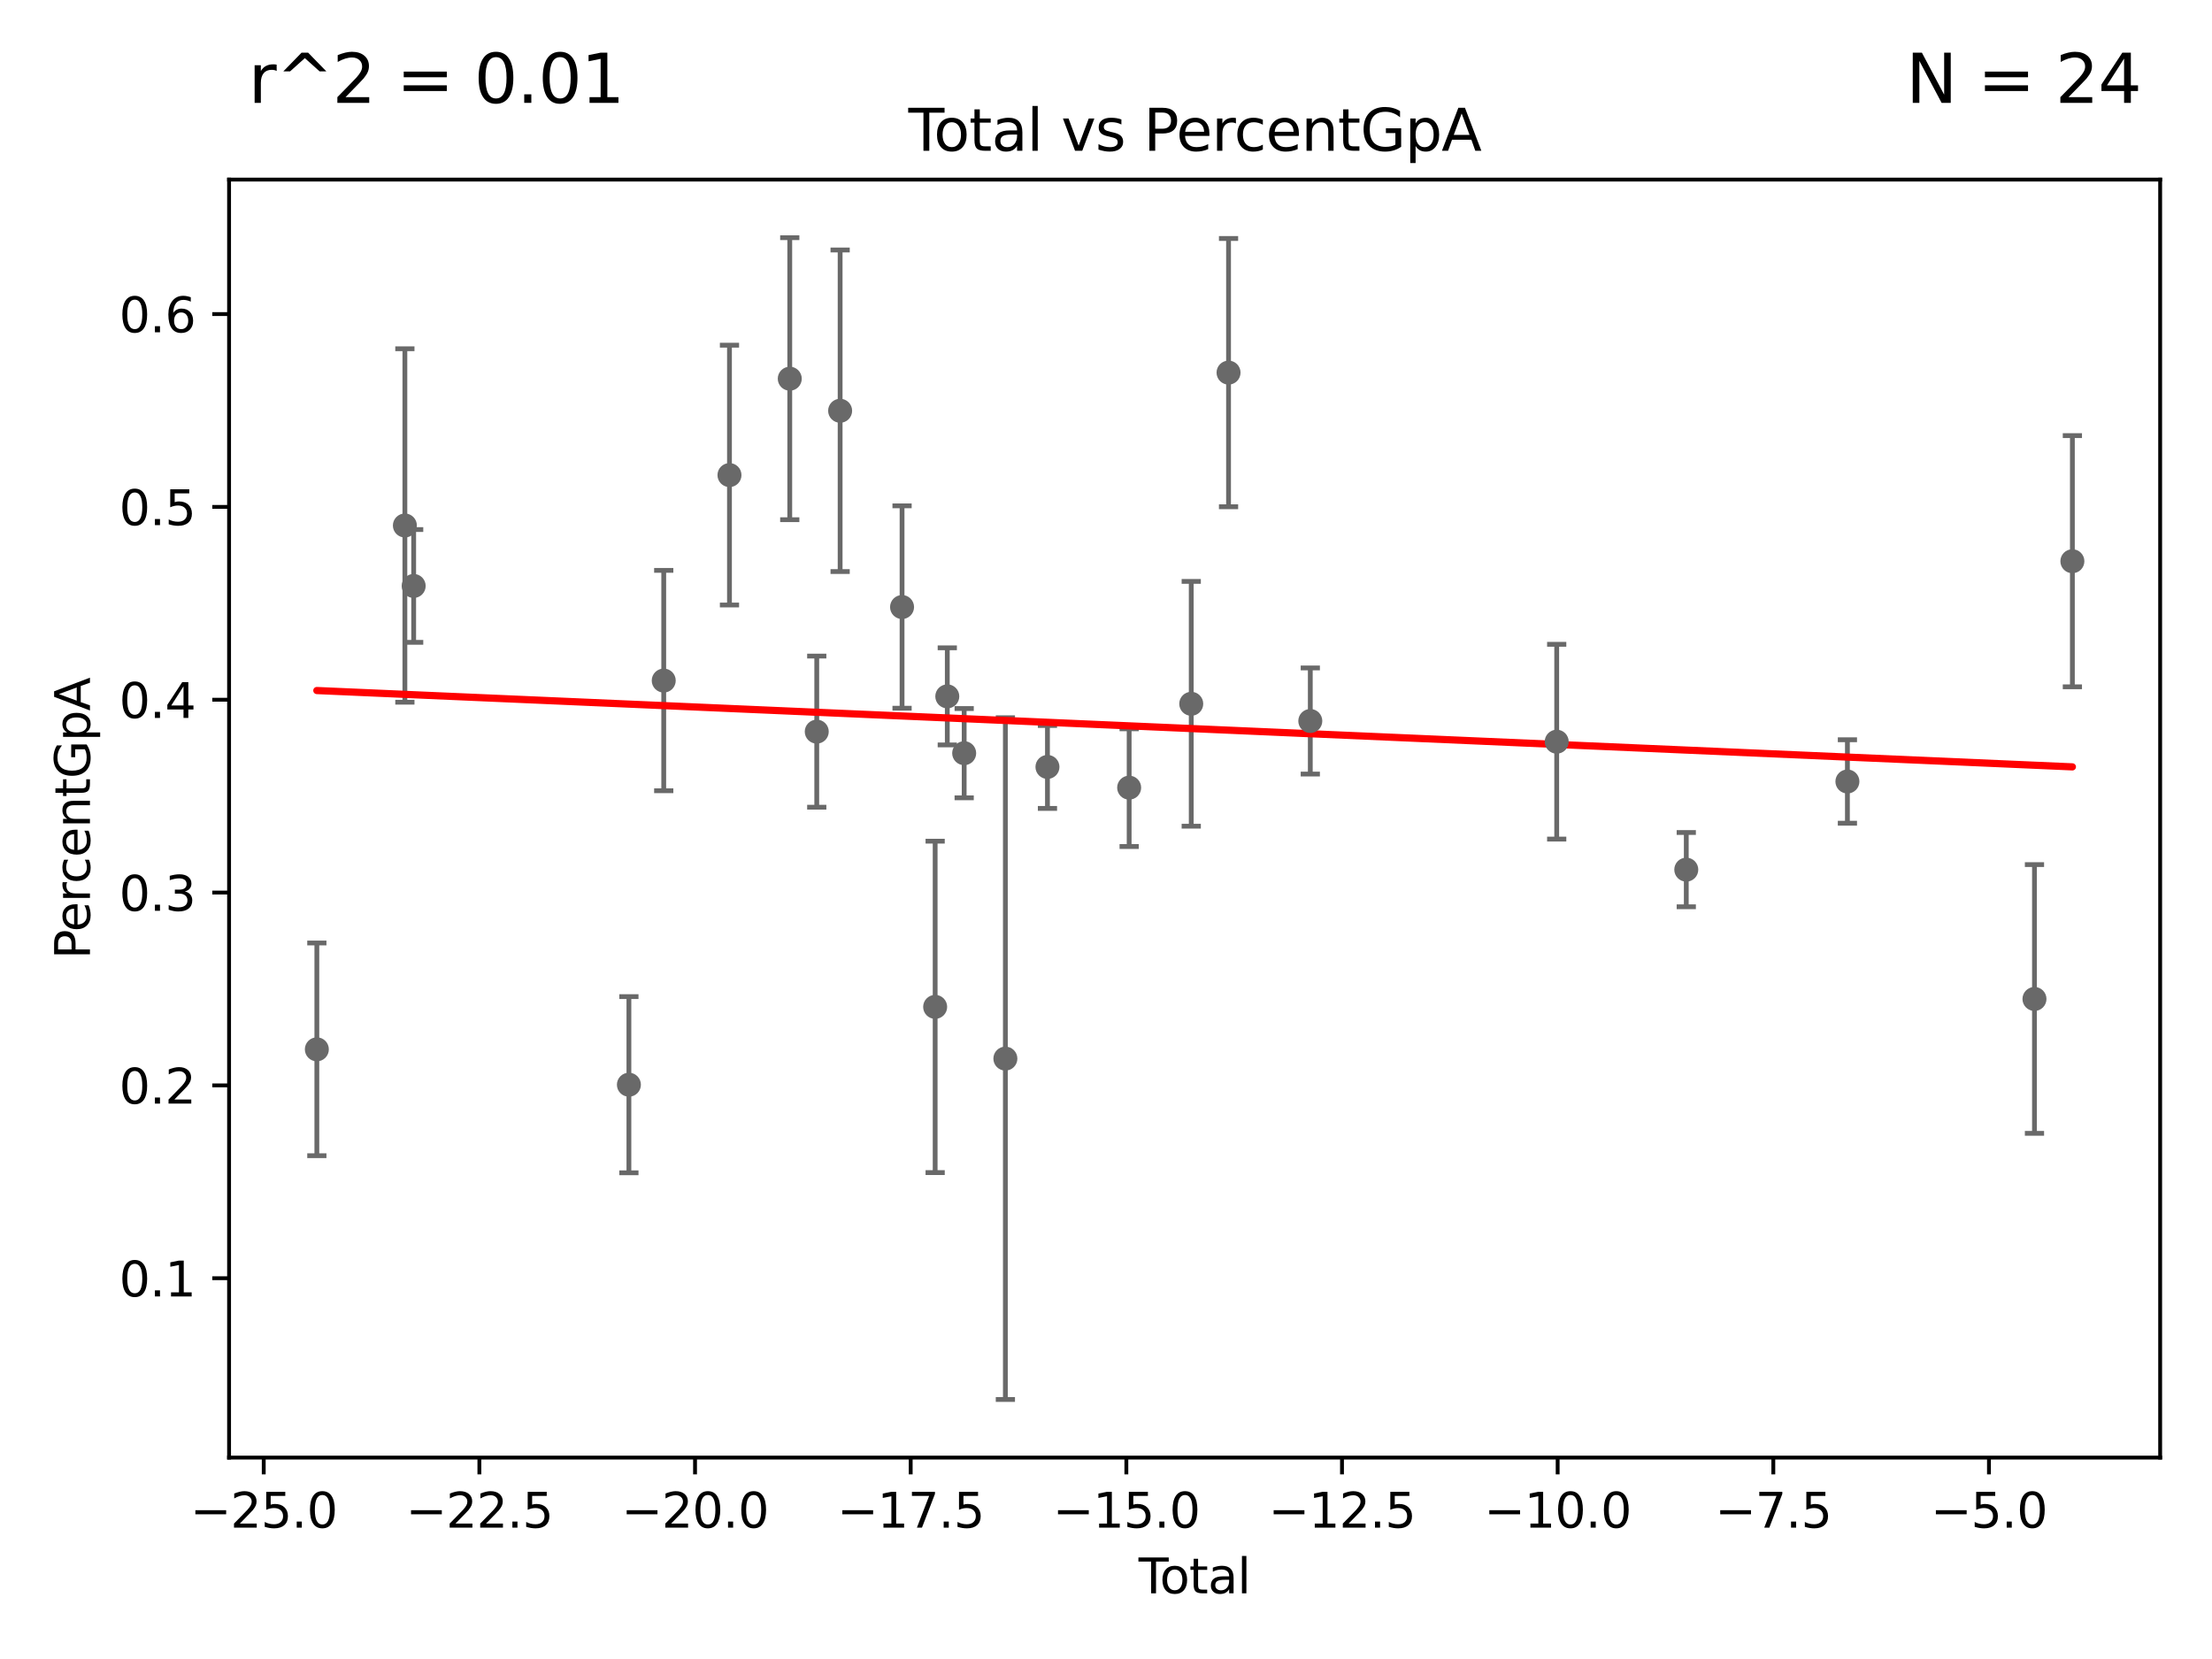 <?xml version="1.0" encoding="utf-8" standalone="no"?>
<!DOCTYPE svg PUBLIC "-//W3C//DTD SVG 1.1//EN"
  "http://www.w3.org/Graphics/SVG/1.1/DTD/svg11.dtd">
<svg xmlns:xlink="http://www.w3.org/1999/xlink" width="460.8pt" height="345.6pt" viewBox="0 0 460.8 345.6" xmlns="http://www.w3.org/2000/svg" version="1.1">
 <defs>
  <style type="text/css">*{stroke-linejoin: round; stroke-linecap: butt}</style>
 </defs>
 <g id="figure_1">
  <g id="patch_1">
   <path d="M 0 345.6 
L 460.8 345.6 
L 460.8 0 
L 0 0 
z
" style="fill: #ffffff"/>
  </g>
  <g id="axes_1">
   <g id="patch_2">
    <path d="M 47.72 303.64 
L 450 303.64 
L 450 37.411 
L 47.72 37.411 
z
" style="fill: #ffffff"/>
   </g>
   <g id="PathCollection_1">
    <defs>
     <path id="md33f379900" d="M 0 1.118 
C 0.297 1.118 0.581 1 0.791 0.791 
C 1 0.581 1.118 0.297 1.118 0 
C 1.118 -0.297 1 -0.581 0.791 -0.791 
C 0.581 -1 0.297 -1.118 0 -1.118 
C -0.297 -1.118 -0.581 -1 -0.791 -0.791 
C -1 -0.581 -1.118 -0.297 -1.118 0 
C -1.118 0.297 -1 0.581 -0.791 0.791 
C -0.581 1 -0.297 1.118 0 1.118 
z
" style="stroke: #696969"/>
    </defs>
    <g clip-path="url(#p24fcc7b9bb)">
     <use xlink:href="#md33f379900" x="384.849" y="162.799" style="fill: #696969; stroke: #696969"/>
     <use xlink:href="#md33f379900" x="84.344" y="109.47" style="fill: #696969; stroke: #696969"/>
     <use xlink:href="#md33f379900" x="86.175" y="122.063" style="fill: #696969; stroke: #696969"/>
     <use xlink:href="#md33f379900" x="423.818" y="208.102" style="fill: #696969; stroke: #696969"/>
     <use xlink:href="#md33f379900" x="431.715" y="116.914" style="fill: #696969; stroke: #696969"/>
     <use xlink:href="#md33f379900" x="351.282" y="181.163" style="fill: #696969; stroke: #696969"/>
     <use xlink:href="#md33f379900" x="324.29" y="154.508" style="fill: #696969; stroke: #696969"/>
     <use xlink:href="#md33f379900" x="151.963" y="98.97" style="fill: #696969; stroke: #696969"/>
     <use xlink:href="#md33f379900" x="255.928" y="77.622" style="fill: #696969; stroke: #696969"/>
     <use xlink:href="#md33f379900" x="235.224" y="164.082" style="fill: #696969; stroke: #696969"/>
     <use xlink:href="#md33f379900" x="218.205" y="159.768" style="fill: #696969; stroke: #696969"/>
     <use xlink:href="#md33f379900" x="66.005" y="218.595" style="fill: #696969; stroke: #696969"/>
     <use xlink:href="#md33f379900" x="209.438" y="220.527" style="fill: #696969; stroke: #696969"/>
     <use xlink:href="#md33f379900" x="200.855" y="156.902" style="fill: #696969; stroke: #696969"/>
     <use xlink:href="#md33f379900" x="197.338" y="145.067" style="fill: #696969; stroke: #696969"/>
     <use xlink:href="#md33f379900" x="194.81" y="209.752" style="fill: #696969; stroke: #696969"/>
     <use xlink:href="#md33f379900" x="131.012" y="225.964" style="fill: #696969; stroke: #696969"/>
     <use xlink:href="#md33f379900" x="187.915" y="126.458" style="fill: #696969; stroke: #696969"/>
     <use xlink:href="#md33f379900" x="138.268" y="141.774" style="fill: #696969; stroke: #696969"/>
     <use xlink:href="#md33f379900" x="175.014" y="85.57" style="fill: #696969; stroke: #696969"/>
     <use xlink:href="#md33f379900" x="170.145" y="152.413" style="fill: #696969; stroke: #696969"/>
     <use xlink:href="#md33f379900" x="164.522" y="78.888" style="fill: #696969; stroke: #696969"/>
     <use xlink:href="#md33f379900" x="272.959" y="150.197" style="fill: #696969; stroke: #696969"/>
     <use xlink:href="#md33f379900" x="248.157" y="146.614" style="fill: #696969; stroke: #696969"/>
    </g>
   </g>
   <g id="matplotlib.axis_1">
    <g id="xtick_1">
     <g id="line2d_1">
      <defs>
       <path id="m7620221852" d="M 0 0 
L 0 3.5 
" style="stroke: #000000; stroke-width: 0.8"/>
      </defs>
      <g>
       <use xlink:href="#m7620221852" x="54.94" y="303.64" style="stroke: #000000; stroke-width: 0.8"/>
      </g>
     </g>
     <g id="text_1">
      <!-- −25.0 -->
      <g transform="translate(39.617 318.238)scale(0.1 -0.1)">
       <defs>
        <path id="DejaVuSans-2212" d="M 678 2272 
L 4684 2272 
L 4684 1741 
L 678 1741 
L 678 2272 
z
" transform="scale(0.016)"/>
        <path id="DejaVuSans-32" d="M 1228 531 
L 3431 531 
L 3431 0 
L 469 0 
L 469 531 
Q 828 903 1448 1529 
Q 2069 2156 2228 2338 
Q 2531 2678 2651 2914 
Q 2772 3150 2772 3378 
Q 2772 3750 2511 3984 
Q 2250 4219 1831 4219 
Q 1534 4219 1204 4116 
Q 875 4013 500 3803 
L 500 4441 
Q 881 4594 1212 4672 
Q 1544 4750 1819 4750 
Q 2544 4750 2975 4387 
Q 3406 4025 3406 3419 
Q 3406 3131 3298 2873 
Q 3191 2616 2906 2266 
Q 2828 2175 2409 1742 
Q 1991 1309 1228 531 
z
" transform="scale(0.016)"/>
        <path id="DejaVuSans-35" d="M 691 4666 
L 3169 4666 
L 3169 4134 
L 1269 4134 
L 1269 2991 
Q 1406 3038 1543 3061 
Q 1681 3084 1819 3084 
Q 2600 3084 3056 2656 
Q 3513 2228 3513 1497 
Q 3513 744 3044 326 
Q 2575 -91 1722 -91 
Q 1428 -91 1123 -41 
Q 819 9 494 109 
L 494 744 
Q 775 591 1075 516 
Q 1375 441 1709 441 
Q 2250 441 2565 725 
Q 2881 1009 2881 1497 
Q 2881 1984 2565 2268 
Q 2250 2553 1709 2553 
Q 1456 2553 1204 2497 
Q 953 2441 691 2322 
L 691 4666 
z
" transform="scale(0.016)"/>
        <path id="DejaVuSans-2e" d="M 684 794 
L 1344 794 
L 1344 0 
L 684 0 
L 684 794 
z
" transform="scale(0.016)"/>
        <path id="DejaVuSans-30" d="M 2034 4250 
Q 1547 4250 1301 3770 
Q 1056 3291 1056 2328 
Q 1056 1369 1301 889 
Q 1547 409 2034 409 
Q 2525 409 2770 889 
Q 3016 1369 3016 2328 
Q 3016 3291 2770 3770 
Q 2525 4250 2034 4250 
z
M 2034 4750 
Q 2819 4750 3233 4129 
Q 3647 3509 3647 2328 
Q 3647 1150 3233 529 
Q 2819 -91 2034 -91 
Q 1250 -91 836 529 
Q 422 1150 422 2328 
Q 422 3509 836 4129 
Q 1250 4750 2034 4750 
z
" transform="scale(0.016)"/>
       </defs>
       <use xlink:href="#DejaVuSans-2212"/>
       <use xlink:href="#DejaVuSans-32" x="83.789"/>
       <use xlink:href="#DejaVuSans-35" x="147.412"/>
       <use xlink:href="#DejaVuSans-2e" x="211.035"/>
       <use xlink:href="#DejaVuSans-30" x="242.822"/>
      </g>
     </g>
    </g>
    <g id="xtick_2">
     <g id="line2d_2">
      <g>
       <use xlink:href="#m7620221852" x="99.864" y="303.64" style="stroke: #000000; stroke-width: 0.8"/>
      </g>
     </g>
     <g id="text_2">
      <!-- −22.5 -->
      <g transform="translate(84.542 318.238)scale(0.1 -0.1)">
       <use xlink:href="#DejaVuSans-2212"/>
       <use xlink:href="#DejaVuSans-32" x="83.789"/>
       <use xlink:href="#DejaVuSans-32" x="147.412"/>
       <use xlink:href="#DejaVuSans-2e" x="211.035"/>
       <use xlink:href="#DejaVuSans-35" x="242.822"/>
      </g>
     </g>
    </g>
    <g id="xtick_3">
     <g id="line2d_3">
      <g>
       <use xlink:href="#m7620221852" x="144.789" y="303.64" style="stroke: #000000; stroke-width: 0.8"/>
      </g>
     </g>
     <g id="text_3">
      <!-- −20.0 -->
      <g transform="translate(129.466 318.238)scale(0.1 -0.1)">
       <use xlink:href="#DejaVuSans-2212"/>
       <use xlink:href="#DejaVuSans-32" x="83.789"/>
       <use xlink:href="#DejaVuSans-30" x="147.412"/>
       <use xlink:href="#DejaVuSans-2e" x="211.035"/>
       <use xlink:href="#DejaVuSans-30" x="242.822"/>
      </g>
     </g>
    </g>
    <g id="xtick_4">
     <g id="line2d_4">
      <g>
       <use xlink:href="#m7620221852" x="189.714" y="303.64" style="stroke: #000000; stroke-width: 0.8"/>
      </g>
     </g>
     <g id="text_4">
      <!-- −17.5 -->
      <g transform="translate(174.391 318.238)scale(0.1 -0.1)">
       <defs>
        <path id="DejaVuSans-31" d="M 794 531 
L 1825 531 
L 1825 4091 
L 703 3866 
L 703 4441 
L 1819 4666 
L 2450 4666 
L 2450 531 
L 3481 531 
L 3481 0 
L 794 0 
L 794 531 
z
" transform="scale(0.016)"/>
        <path id="DejaVuSans-37" d="M 525 4666 
L 3525 4666 
L 3525 4397 
L 1831 0 
L 1172 0 
L 2766 4134 
L 525 4134 
L 525 4666 
z
" transform="scale(0.016)"/>
       </defs>
       <use xlink:href="#DejaVuSans-2212"/>
       <use xlink:href="#DejaVuSans-31" x="83.789"/>
       <use xlink:href="#DejaVuSans-37" x="147.412"/>
       <use xlink:href="#DejaVuSans-2e" x="211.035"/>
       <use xlink:href="#DejaVuSans-35" x="242.822"/>
      </g>
     </g>
    </g>
    <g id="xtick_5">
     <g id="line2d_5">
      <g>
       <use xlink:href="#m7620221852" x="234.639" y="303.64" style="stroke: #000000; stroke-width: 0.8"/>
      </g>
     </g>
     <g id="text_5">
      <!-- −15.0 -->
      <g transform="translate(219.316 318.238)scale(0.1 -0.1)">
       <use xlink:href="#DejaVuSans-2212"/>
       <use xlink:href="#DejaVuSans-31" x="83.789"/>
       <use xlink:href="#DejaVuSans-35" x="147.412"/>
       <use xlink:href="#DejaVuSans-2e" x="211.035"/>
       <use xlink:href="#DejaVuSans-30" x="242.822"/>
      </g>
     </g>
    </g>
    <g id="xtick_6">
     <g id="line2d_6">
      <g>
       <use xlink:href="#m7620221852" x="279.563" y="303.64" style="stroke: #000000; stroke-width: 0.8"/>
      </g>
     </g>
     <g id="text_6">
      <!-- −12.5 -->
      <g transform="translate(264.241 318.238)scale(0.1 -0.1)">
       <use xlink:href="#DejaVuSans-2212"/>
       <use xlink:href="#DejaVuSans-31" x="83.789"/>
       <use xlink:href="#DejaVuSans-32" x="147.412"/>
       <use xlink:href="#DejaVuSans-2e" x="211.035"/>
       <use xlink:href="#DejaVuSans-35" x="242.822"/>
      </g>
     </g>
    </g>
    <g id="xtick_7">
     <g id="line2d_7">
      <g>
       <use xlink:href="#m7620221852" x="324.488" y="303.64" style="stroke: #000000; stroke-width: 0.8"/>
      </g>
     </g>
     <g id="text_7">
      <!-- −10.0 -->
      <g transform="translate(309.165 318.238)scale(0.1 -0.1)">
       <use xlink:href="#DejaVuSans-2212"/>
       <use xlink:href="#DejaVuSans-31" x="83.789"/>
       <use xlink:href="#DejaVuSans-30" x="147.412"/>
       <use xlink:href="#DejaVuSans-2e" x="211.035"/>
       <use xlink:href="#DejaVuSans-30" x="242.822"/>
      </g>
     </g>
    </g>
    <g id="xtick_8">
     <g id="line2d_8">
      <g>
       <use xlink:href="#m7620221852" x="369.413" y="303.64" style="stroke: #000000; stroke-width: 0.8"/>
      </g>
     </g>
     <g id="text_8">
      <!-- −7.5 -->
      <g transform="translate(357.271 318.238)scale(0.1 -0.1)">
       <use xlink:href="#DejaVuSans-2212"/>
       <use xlink:href="#DejaVuSans-37" x="83.789"/>
       <use xlink:href="#DejaVuSans-2e" x="147.412"/>
       <use xlink:href="#DejaVuSans-35" x="179.199"/>
      </g>
     </g>
    </g>
    <g id="xtick_9">
     <g id="line2d_9">
      <g>
       <use xlink:href="#m7620221852" x="414.338" y="303.64" style="stroke: #000000; stroke-width: 0.8"/>
      </g>
     </g>
     <g id="text_9">
      <!-- −5.0 -->
      <g transform="translate(402.196 318.238)scale(0.1 -0.1)">
       <use xlink:href="#DejaVuSans-2212"/>
       <use xlink:href="#DejaVuSans-35" x="83.789"/>
       <use xlink:href="#DejaVuSans-2e" x="147.412"/>
       <use xlink:href="#DejaVuSans-30" x="179.199"/>
      </g>
     </g>
    </g>
    <g id="text_10">
     <!-- Total -->
     <g transform="translate(237.183 331.917)scale(0.1 -0.1)">
      <defs>
       <path id="DejaVuSans-54" d="M -19 4666 
L 3928 4666 
L 3928 4134 
L 2272 4134 
L 2272 0 
L 1638 0 
L 1638 4134 
L -19 4134 
L -19 4666 
z
" transform="scale(0.016)"/>
       <path id="DejaVuSans-6f" d="M 1959 3097 
Q 1497 3097 1228 2736 
Q 959 2375 959 1747 
Q 959 1119 1226 758 
Q 1494 397 1959 397 
Q 2419 397 2687 759 
Q 2956 1122 2956 1747 
Q 2956 2369 2687 2733 
Q 2419 3097 1959 3097 
z
M 1959 3584 
Q 2709 3584 3137 3096 
Q 3566 2609 3566 1747 
Q 3566 888 3137 398 
Q 2709 -91 1959 -91 
Q 1206 -91 779 398 
Q 353 888 353 1747 
Q 353 2609 779 3096 
Q 1206 3584 1959 3584 
z
" transform="scale(0.016)"/>
       <path id="DejaVuSans-74" d="M 1172 4494 
L 1172 3500 
L 2356 3500 
L 2356 3053 
L 1172 3053 
L 1172 1153 
Q 1172 725 1289 603 
Q 1406 481 1766 481 
L 2356 481 
L 2356 0 
L 1766 0 
Q 1100 0 847 248 
Q 594 497 594 1153 
L 594 3053 
L 172 3053 
L 172 3500 
L 594 3500 
L 594 4494 
L 1172 4494 
z
" transform="scale(0.016)"/>
       <path id="DejaVuSans-61" d="M 2194 1759 
Q 1497 1759 1228 1600 
Q 959 1441 959 1056 
Q 959 750 1161 570 
Q 1363 391 1709 391 
Q 2188 391 2477 730 
Q 2766 1069 2766 1631 
L 2766 1759 
L 2194 1759 
z
M 3341 1997 
L 3341 0 
L 2766 0 
L 2766 531 
Q 2569 213 2275 61 
Q 1981 -91 1556 -91 
Q 1019 -91 701 211 
Q 384 513 384 1019 
Q 384 1609 779 1909 
Q 1175 2209 1959 2209 
L 2766 2209 
L 2766 2266 
Q 2766 2663 2505 2880 
Q 2244 3097 1772 3097 
Q 1472 3097 1187 3025 
Q 903 2953 641 2809 
L 641 3341 
Q 956 3463 1253 3523 
Q 1550 3584 1831 3584 
Q 2591 3584 2966 3190 
Q 3341 2797 3341 1997 
z
" transform="scale(0.016)"/>
       <path id="DejaVuSans-6c" d="M 603 4863 
L 1178 4863 
L 1178 0 
L 603 0 
L 603 4863 
z
" transform="scale(0.016)"/>
      </defs>
      <use xlink:href="#DejaVuSans-54"/>
      <use xlink:href="#DejaVuSans-6f" x="44.084"/>
      <use xlink:href="#DejaVuSans-74" x="105.266"/>
      <use xlink:href="#DejaVuSans-61" x="144.475"/>
      <use xlink:href="#DejaVuSans-6c" x="205.754"/>
     </g>
    </g>
   </g>
   <g id="matplotlib.axis_2">
    <g id="ytick_1">
     <g id="line2d_10">
      <defs>
       <path id="me947f7693e" d="M 0 0 
L -3.5 0 
" style="stroke: #000000; stroke-width: 0.8"/>
      </defs>
      <g>
       <use xlink:href="#me947f7693e" x="47.72" y="266.272" style="stroke: #000000; stroke-width: 0.8"/>
      </g>
     </g>
     <g id="text_11">
      <!-- 0.1 -->
      <g transform="translate(24.817 270.072)scale(0.1 -0.1)">
       <use xlink:href="#DejaVuSans-30"/>
       <use xlink:href="#DejaVuSans-2e" x="63.623"/>
       <use xlink:href="#DejaVuSans-31" x="95.41"/>
      </g>
     </g>
    </g>
    <g id="ytick_2">
     <g id="line2d_11">
      <g>
       <use xlink:href="#me947f7693e" x="47.72" y="226.103" style="stroke: #000000; stroke-width: 0.8"/>
      </g>
     </g>
     <g id="text_12">
      <!-- 0.2 -->
      <g transform="translate(24.817 229.902)scale(0.1 -0.1)">
       <use xlink:href="#DejaVuSans-30"/>
       <use xlink:href="#DejaVuSans-2e" x="63.623"/>
       <use xlink:href="#DejaVuSans-32" x="95.41"/>
      </g>
     </g>
    </g>
    <g id="ytick_3">
     <g id="line2d_12">
      <g>
       <use xlink:href="#me947f7693e" x="47.72" y="185.933" style="stroke: #000000; stroke-width: 0.8"/>
      </g>
     </g>
     <g id="text_13">
      <!-- 0.3 -->
      <g transform="translate(24.817 189.732)scale(0.1 -0.1)">
       <defs>
        <path id="DejaVuSans-33" d="M 2597 2516 
Q 3050 2419 3304 2112 
Q 3559 1806 3559 1356 
Q 3559 666 3084 287 
Q 2609 -91 1734 -91 
Q 1441 -91 1130 -33 
Q 819 25 488 141 
L 488 750 
Q 750 597 1062 519 
Q 1375 441 1716 441 
Q 2309 441 2620 675 
Q 2931 909 2931 1356 
Q 2931 1769 2642 2001 
Q 2353 2234 1838 2234 
L 1294 2234 
L 1294 2753 
L 1863 2753 
Q 2328 2753 2575 2939 
Q 2822 3125 2822 3475 
Q 2822 3834 2567 4026 
Q 2313 4219 1838 4219 
Q 1578 4219 1281 4162 
Q 984 4106 628 3988 
L 628 4550 
Q 988 4650 1302 4700 
Q 1616 4750 1894 4750 
Q 2613 4750 3031 4423 
Q 3450 4097 3450 3541 
Q 3450 3153 3228 2886 
Q 3006 2619 2597 2516 
z
" transform="scale(0.016)"/>
       </defs>
       <use xlink:href="#DejaVuSans-30"/>
       <use xlink:href="#DejaVuSans-2e" x="63.623"/>
       <use xlink:href="#DejaVuSans-33" x="95.41"/>
      </g>
     </g>
    </g>
    <g id="ytick_4">
     <g id="line2d_13">
      <g>
       <use xlink:href="#me947f7693e" x="47.72" y="145.763" style="stroke: #000000; stroke-width: 0.8"/>
      </g>
     </g>
     <g id="text_14">
      <!-- 0.4 -->
      <g transform="translate(24.817 149.562)scale(0.1 -0.1)">
       <defs>
        <path id="DejaVuSans-34" d="M 2419 4116 
L 825 1625 
L 2419 1625 
L 2419 4116 
z
M 2253 4666 
L 3047 4666 
L 3047 1625 
L 3713 1625 
L 3713 1100 
L 3047 1100 
L 3047 0 
L 2419 0 
L 2419 1100 
L 313 1100 
L 313 1709 
L 2253 4666 
z
" transform="scale(0.016)"/>
       </defs>
       <use xlink:href="#DejaVuSans-30"/>
       <use xlink:href="#DejaVuSans-2e" x="63.623"/>
       <use xlink:href="#DejaVuSans-34" x="95.41"/>
      </g>
     </g>
    </g>
    <g id="ytick_5">
     <g id="line2d_14">
      <g>
       <use xlink:href="#me947f7693e" x="47.72" y="105.593" style="stroke: #000000; stroke-width: 0.8"/>
      </g>
     </g>
     <g id="text_15">
      <!-- 0.5 -->
      <g transform="translate(24.817 109.392)scale(0.1 -0.1)">
       <use xlink:href="#DejaVuSans-30"/>
       <use xlink:href="#DejaVuSans-2e" x="63.623"/>
       <use xlink:href="#DejaVuSans-35" x="95.41"/>
      </g>
     </g>
    </g>
    <g id="ytick_6">
     <g id="line2d_15">
      <g>
       <use xlink:href="#me947f7693e" x="47.72" y="65.423" style="stroke: #000000; stroke-width: 0.8"/>
      </g>
     </g>
     <g id="text_16">
      <!-- 0.6 -->
      <g transform="translate(24.817 69.222)scale(0.1 -0.1)">
       <defs>
        <path id="DejaVuSans-36" d="M 2113 2584 
Q 1688 2584 1439 2293 
Q 1191 2003 1191 1497 
Q 1191 994 1439 701 
Q 1688 409 2113 409 
Q 2538 409 2786 701 
Q 3034 994 3034 1497 
Q 3034 2003 2786 2293 
Q 2538 2584 2113 2584 
z
M 3366 4563 
L 3366 3988 
Q 3128 4100 2886 4159 
Q 2644 4219 2406 4219 
Q 1781 4219 1451 3797 
Q 1122 3375 1075 2522 
Q 1259 2794 1537 2939 
Q 1816 3084 2150 3084 
Q 2853 3084 3261 2657 
Q 3669 2231 3669 1497 
Q 3669 778 3244 343 
Q 2819 -91 2113 -91 
Q 1303 -91 875 529 
Q 447 1150 447 2328 
Q 447 3434 972 4092 
Q 1497 4750 2381 4750 
Q 2619 4750 2861 4703 
Q 3103 4656 3366 4563 
z
" transform="scale(0.016)"/>
       </defs>
       <use xlink:href="#DejaVuSans-30"/>
       <use xlink:href="#DejaVuSans-2e" x="63.623"/>
       <use xlink:href="#DejaVuSans-36" x="95.41"/>
      </g>
     </g>
    </g>
    <g id="text_17">
     <!-- PercentGpA -->
     <g transform="translate(18.737 199.802)rotate(-90)scale(0.1 -0.1)">
      <defs>
       <path id="DejaVuSans-50" d="M 1259 4147 
L 1259 2394 
L 2053 2394 
Q 2494 2394 2734 2622 
Q 2975 2850 2975 3272 
Q 2975 3691 2734 3919 
Q 2494 4147 2053 4147 
L 1259 4147 
z
M 628 4666 
L 2053 4666 
Q 2838 4666 3239 4311 
Q 3641 3956 3641 3272 
Q 3641 2581 3239 2228 
Q 2838 1875 2053 1875 
L 1259 1875 
L 1259 0 
L 628 0 
L 628 4666 
z
" transform="scale(0.016)"/>
       <path id="DejaVuSans-65" d="M 3597 1894 
L 3597 1613 
L 953 1613 
Q 991 1019 1311 708 
Q 1631 397 2203 397 
Q 2534 397 2845 478 
Q 3156 559 3463 722 
L 3463 178 
Q 3153 47 2828 -22 
Q 2503 -91 2169 -91 
Q 1331 -91 842 396 
Q 353 884 353 1716 
Q 353 2575 817 3079 
Q 1281 3584 2069 3584 
Q 2775 3584 3186 3129 
Q 3597 2675 3597 1894 
z
M 3022 2063 
Q 3016 2534 2758 2815 
Q 2500 3097 2075 3097 
Q 1594 3097 1305 2825 
Q 1016 2553 972 2059 
L 3022 2063 
z
" transform="scale(0.016)"/>
       <path id="DejaVuSans-72" d="M 2631 2963 
Q 2534 3019 2420 3045 
Q 2306 3072 2169 3072 
Q 1681 3072 1420 2755 
Q 1159 2438 1159 1844 
L 1159 0 
L 581 0 
L 581 3500 
L 1159 3500 
L 1159 2956 
Q 1341 3275 1631 3429 
Q 1922 3584 2338 3584 
Q 2397 3584 2469 3576 
Q 2541 3569 2628 3553 
L 2631 2963 
z
" transform="scale(0.016)"/>
       <path id="DejaVuSans-63" d="M 3122 3366 
L 3122 2828 
Q 2878 2963 2633 3030 
Q 2388 3097 2138 3097 
Q 1578 3097 1268 2742 
Q 959 2388 959 1747 
Q 959 1106 1268 751 
Q 1578 397 2138 397 
Q 2388 397 2633 464 
Q 2878 531 3122 666 
L 3122 134 
Q 2881 22 2623 -34 
Q 2366 -91 2075 -91 
Q 1284 -91 818 406 
Q 353 903 353 1747 
Q 353 2603 823 3093 
Q 1294 3584 2113 3584 
Q 2378 3584 2631 3529 
Q 2884 3475 3122 3366 
z
" transform="scale(0.016)"/>
       <path id="DejaVuSans-6e" d="M 3513 2113 
L 3513 0 
L 2938 0 
L 2938 2094 
Q 2938 2591 2744 2837 
Q 2550 3084 2163 3084 
Q 1697 3084 1428 2787 
Q 1159 2491 1159 1978 
L 1159 0 
L 581 0 
L 581 3500 
L 1159 3500 
L 1159 2956 
Q 1366 3272 1645 3428 
Q 1925 3584 2291 3584 
Q 2894 3584 3203 3211 
Q 3513 2838 3513 2113 
z
" transform="scale(0.016)"/>
       <path id="DejaVuSans-47" d="M 3809 666 
L 3809 1919 
L 2778 1919 
L 2778 2438 
L 4434 2438 
L 4434 434 
Q 4069 175 3628 42 
Q 3188 -91 2688 -91 
Q 1594 -91 976 548 
Q 359 1188 359 2328 
Q 359 3472 976 4111 
Q 1594 4750 2688 4750 
Q 3144 4750 3555 4637 
Q 3966 4525 4313 4306 
L 4313 3634 
Q 3963 3931 3569 4081 
Q 3175 4231 2741 4231 
Q 1884 4231 1454 3753 
Q 1025 3275 1025 2328 
Q 1025 1384 1454 906 
Q 1884 428 2741 428 
Q 3075 428 3337 486 
Q 3600 544 3809 666 
z
" transform="scale(0.016)"/>
       <path id="DejaVuSans-70" d="M 1159 525 
L 1159 -1331 
L 581 -1331 
L 581 3500 
L 1159 3500 
L 1159 2969 
Q 1341 3281 1617 3432 
Q 1894 3584 2278 3584 
Q 2916 3584 3314 3078 
Q 3713 2572 3713 1747 
Q 3713 922 3314 415 
Q 2916 -91 2278 -91 
Q 1894 -91 1617 61 
Q 1341 213 1159 525 
z
M 3116 1747 
Q 3116 2381 2855 2742 
Q 2594 3103 2138 3103 
Q 1681 3103 1420 2742 
Q 1159 2381 1159 1747 
Q 1159 1113 1420 752 
Q 1681 391 2138 391 
Q 2594 391 2855 752 
Q 3116 1113 3116 1747 
z
" transform="scale(0.016)"/>
       <path id="DejaVuSans-41" d="M 2188 4044 
L 1331 1722 
L 3047 1722 
L 2188 4044 
z
M 1831 4666 
L 2547 4666 
L 4325 0 
L 3669 0 
L 3244 1197 
L 1141 1197 
L 716 0 
L 50 0 
L 1831 4666 
z
" transform="scale(0.016)"/>
      </defs>
      <use xlink:href="#DejaVuSans-50"/>
      <use xlink:href="#DejaVuSans-65" x="56.678"/>
      <use xlink:href="#DejaVuSans-72" x="118.201"/>
      <use xlink:href="#DejaVuSans-63" x="157.064"/>
      <use xlink:href="#DejaVuSans-65" x="212.045"/>
      <use xlink:href="#DejaVuSans-6e" x="273.568"/>
      <use xlink:href="#DejaVuSans-74" x="336.947"/>
      <use xlink:href="#DejaVuSans-47" x="376.156"/>
      <use xlink:href="#DejaVuSans-70" x="453.646"/>
      <use xlink:href="#DejaVuSans-41" x="517.123"/>
     </g>
    </g>
   </g>
   <g id="LineCollection_1">
    <path d="M 384.849 171.493 
L 384.849 154.104 
" clip-path="url(#p24fcc7b9bb)" style="fill: none; stroke: #696969"/>
    <path d="M 84.344 146.286 
L 84.344 72.654 
" clip-path="url(#p24fcc7b9bb)" style="fill: none; stroke: #696969"/>
    <path d="M 86.175 133.811 
L 86.175 110.314 
" clip-path="url(#p24fcc7b9bb)" style="fill: none; stroke: #696969"/>
    <path d="M 423.818 236.095 
L 423.818 180.11 
" clip-path="url(#p24fcc7b9bb)" style="fill: none; stroke: #696969"/>
    <path d="M 431.715 143.079 
L 431.715 90.748 
" clip-path="url(#p24fcc7b9bb)" style="fill: none; stroke: #696969"/>
    <path d="M 351.282 188.901 
L 351.282 173.425 
" clip-path="url(#p24fcc7b9bb)" style="fill: none; stroke: #696969"/>
    <path d="M 324.29 174.795 
L 324.29 134.22 
" clip-path="url(#p24fcc7b9bb)" style="fill: none; stroke: #696969"/>
    <path d="M 151.963 126.03 
L 151.963 71.911 
" clip-path="url(#p24fcc7b9bb)" style="fill: none; stroke: #696969"/>
    <path d="M 255.928 105.564 
L 255.928 49.679 
" clip-path="url(#p24fcc7b9bb)" style="fill: none; stroke: #696969"/>
    <path d="M 235.224 176.343 
L 235.224 151.822 
" clip-path="url(#p24fcc7b9bb)" style="fill: none; stroke: #696969"/>
    <path d="M 218.205 168.405 
L 218.205 151.13 
" clip-path="url(#p24fcc7b9bb)" style="fill: none; stroke: #696969"/>
    <path d="M 66.005 240.75 
L 66.005 196.441 
" clip-path="url(#p24fcc7b9bb)" style="fill: none; stroke: #696969"/>
    <path d="M 209.438 291.539 
L 209.438 149.515 
" clip-path="url(#p24fcc7b9bb)" style="fill: none; stroke: #696969"/>
    <path d="M 200.855 166.201 
L 200.855 147.604 
" clip-path="url(#p24fcc7b9bb)" style="fill: none; stroke: #696969"/>
    <path d="M 197.338 155.182 
L 197.338 134.951 
" clip-path="url(#p24fcc7b9bb)" style="fill: none; stroke: #696969"/>
    <path d="M 194.81 244.274 
L 194.81 175.229 
" clip-path="url(#p24fcc7b9bb)" style="fill: none; stroke: #696969"/>
    <path d="M 131.012 244.318 
L 131.012 207.609 
" clip-path="url(#p24fcc7b9bb)" style="fill: none; stroke: #696969"/>
    <path d="M 187.915 147.538 
L 187.915 105.378 
" clip-path="url(#p24fcc7b9bb)" style="fill: none; stroke: #696969"/>
    <path d="M 138.268 164.728 
L 138.268 118.821 
" clip-path="url(#p24fcc7b9bb)" style="fill: none; stroke: #696969"/>
    <path d="M 175.014 119.063 
L 175.014 52.076 
" clip-path="url(#p24fcc7b9bb)" style="fill: none; stroke: #696969"/>
    <path d="M 170.145 168.156 
L 170.145 136.67 
" clip-path="url(#p24fcc7b9bb)" style="fill: none; stroke: #696969"/>
    <path d="M 164.522 108.263 
L 164.522 49.513 
" clip-path="url(#p24fcc7b9bb)" style="fill: none; stroke: #696969"/>
    <path d="M 272.959 161.252 
L 272.959 139.142 
" clip-path="url(#p24fcc7b9bb)" style="fill: none; stroke: #696969"/>
    <path d="M 248.157 172.112 
L 248.157 121.115 
" clip-path="url(#p24fcc7b9bb)" style="fill: none; stroke: #696969"/>
   </g>
   <g id="line2d_16">
    <defs>
     <path id="m8d15768747" d="M 2 0 
L -2 -0 
" style="stroke: #696969"/>
    </defs>
    <g clip-path="url(#p24fcc7b9bb)">
     <use xlink:href="#m8d15768747" x="384.849" y="171.493" style="fill: #696969; stroke: #696969"/>
     <use xlink:href="#m8d15768747" x="84.344" y="146.286" style="fill: #696969; stroke: #696969"/>
     <use xlink:href="#m8d15768747" x="86.175" y="133.811" style="fill: #696969; stroke: #696969"/>
     <use xlink:href="#m8d15768747" x="423.818" y="236.095" style="fill: #696969; stroke: #696969"/>
     <use xlink:href="#m8d15768747" x="431.715" y="143.079" style="fill: #696969; stroke: #696969"/>
     <use xlink:href="#m8d15768747" x="351.282" y="188.901" style="fill: #696969; stroke: #696969"/>
     <use xlink:href="#m8d15768747" x="324.29" y="174.795" style="fill: #696969; stroke: #696969"/>
     <use xlink:href="#m8d15768747" x="151.963" y="126.03" style="fill: #696969; stroke: #696969"/>
     <use xlink:href="#m8d15768747" x="255.928" y="105.564" style="fill: #696969; stroke: #696969"/>
     <use xlink:href="#m8d15768747" x="235.224" y="176.343" style="fill: #696969; stroke: #696969"/>
     <use xlink:href="#m8d15768747" x="218.205" y="168.405" style="fill: #696969; stroke: #696969"/>
     <use xlink:href="#m8d15768747" x="66.005" y="240.75" style="fill: #696969; stroke: #696969"/>
     <use xlink:href="#m8d15768747" x="209.438" y="291.539" style="fill: #696969; stroke: #696969"/>
     <use xlink:href="#m8d15768747" x="200.855" y="166.201" style="fill: #696969; stroke: #696969"/>
     <use xlink:href="#m8d15768747" x="197.338" y="155.182" style="fill: #696969; stroke: #696969"/>
     <use xlink:href="#m8d15768747" x="194.81" y="244.274" style="fill: #696969; stroke: #696969"/>
     <use xlink:href="#m8d15768747" x="131.012" y="244.318" style="fill: #696969; stroke: #696969"/>
     <use xlink:href="#m8d15768747" x="187.915" y="147.538" style="fill: #696969; stroke: #696969"/>
     <use xlink:href="#m8d15768747" x="138.268" y="164.728" style="fill: #696969; stroke: #696969"/>
     <use xlink:href="#m8d15768747" x="175.014" y="119.063" style="fill: #696969; stroke: #696969"/>
     <use xlink:href="#m8d15768747" x="170.145" y="168.156" style="fill: #696969; stroke: #696969"/>
     <use xlink:href="#m8d15768747" x="164.522" y="108.263" style="fill: #696969; stroke: #696969"/>
     <use xlink:href="#m8d15768747" x="272.959" y="161.252" style="fill: #696969; stroke: #696969"/>
     <use xlink:href="#m8d15768747" x="248.157" y="172.112" style="fill: #696969; stroke: #696969"/>
    </g>
   </g>
   <g id="line2d_17">
    <g clip-path="url(#p24fcc7b9bb)">
     <use xlink:href="#m8d15768747" x="384.849" y="154.104" style="fill: #696969; stroke: #696969"/>
     <use xlink:href="#m8d15768747" x="84.344" y="72.654" style="fill: #696969; stroke: #696969"/>
     <use xlink:href="#m8d15768747" x="86.175" y="110.314" style="fill: #696969; stroke: #696969"/>
     <use xlink:href="#m8d15768747" x="423.818" y="180.11" style="fill: #696969; stroke: #696969"/>
     <use xlink:href="#m8d15768747" x="431.715" y="90.748" style="fill: #696969; stroke: #696969"/>
     <use xlink:href="#m8d15768747" x="351.282" y="173.425" style="fill: #696969; stroke: #696969"/>
     <use xlink:href="#m8d15768747" x="324.29" y="134.22" style="fill: #696969; stroke: #696969"/>
     <use xlink:href="#m8d15768747" x="151.963" y="71.911" style="fill: #696969; stroke: #696969"/>
     <use xlink:href="#m8d15768747" x="255.928" y="49.679" style="fill: #696969; stroke: #696969"/>
     <use xlink:href="#m8d15768747" x="235.224" y="151.822" style="fill: #696969; stroke: #696969"/>
     <use xlink:href="#m8d15768747" x="218.205" y="151.13" style="fill: #696969; stroke: #696969"/>
     <use xlink:href="#m8d15768747" x="66.005" y="196.441" style="fill: #696969; stroke: #696969"/>
     <use xlink:href="#m8d15768747" x="209.438" y="149.515" style="fill: #696969; stroke: #696969"/>
     <use xlink:href="#m8d15768747" x="200.855" y="147.604" style="fill: #696969; stroke: #696969"/>
     <use xlink:href="#m8d15768747" x="197.338" y="134.951" style="fill: #696969; stroke: #696969"/>
     <use xlink:href="#m8d15768747" x="194.81" y="175.229" style="fill: #696969; stroke: #696969"/>
     <use xlink:href="#m8d15768747" x="131.012" y="207.609" style="fill: #696969; stroke: #696969"/>
     <use xlink:href="#m8d15768747" x="187.915" y="105.378" style="fill: #696969; stroke: #696969"/>
     <use xlink:href="#m8d15768747" x="138.268" y="118.821" style="fill: #696969; stroke: #696969"/>
     <use xlink:href="#m8d15768747" x="175.014" y="52.076" style="fill: #696969; stroke: #696969"/>
     <use xlink:href="#m8d15768747" x="170.145" y="136.67" style="fill: #696969; stroke: #696969"/>
     <use xlink:href="#m8d15768747" x="164.522" y="49.513" style="fill: #696969; stroke: #696969"/>
     <use xlink:href="#m8d15768747" x="272.959" y="139.142" style="fill: #696969; stroke: #696969"/>
     <use xlink:href="#m8d15768747" x="248.157" y="121.115" style="fill: #696969; stroke: #696969"/>
    </g>
   </g>
   <g id="line2d_18">
    <path d="M 384.849 157.714 
L 84.344 144.649 
L 86.175 144.728 
L 423.818 159.409 
L 431.715 159.752 
L 351.282 156.255 
L 324.29 155.081 
L 151.963 147.589 
L 255.928 152.109 
L 235.224 151.209 
L 218.205 150.469 
L 66.005 143.851 
L 209.438 150.088 
L 200.855 149.714 
L 197.338 149.562 
L 194.81 149.452 
L 131.012 146.678 
L 187.915 149.152 
L 138.268 146.993 
L 175.014 148.591 
L 170.145 148.379 
L 164.522 148.135 
L 272.959 152.85 
L 248.157 151.771 
" clip-path="url(#p24fcc7b9bb)" style="fill: none; stroke: #ff0000; stroke-width: 1.5; stroke-linecap: square"/>
   </g>
   <g id="line2d_19">
    <defs>
     <path id="m97f4dde86a" d="M 0 2 
C 0.53 2 1.039 1.789 1.414 1.414 
C 1.789 1.039 2 0.53 2 0 
C 2 -0.53 1.789 -1.039 1.414 -1.414 
C 1.039 -1.789 0.53 -2 0 -2 
C -0.53 -2 -1.039 -1.789 -1.414 -1.414 
C -1.789 -1.039 -2 -0.53 -2 0 
C -2 0.53 -1.789 1.039 -1.414 1.414 
C -1.039 1.789 -0.53 2 0 2 
z
" style="stroke: #696969"/>
    </defs>
    <g clip-path="url(#p24fcc7b9bb)">
     <use xlink:href="#m97f4dde86a" x="384.849" y="162.799" style="fill: #696969; stroke: #696969"/>
     <use xlink:href="#m97f4dde86a" x="84.344" y="109.47" style="fill: #696969; stroke: #696969"/>
     <use xlink:href="#m97f4dde86a" x="86.175" y="122.063" style="fill: #696969; stroke: #696969"/>
     <use xlink:href="#m97f4dde86a" x="423.818" y="208.102" style="fill: #696969; stroke: #696969"/>
     <use xlink:href="#m97f4dde86a" x="431.715" y="116.914" style="fill: #696969; stroke: #696969"/>
     <use xlink:href="#m97f4dde86a" x="351.282" y="181.163" style="fill: #696969; stroke: #696969"/>
     <use xlink:href="#m97f4dde86a" x="324.29" y="154.508" style="fill: #696969; stroke: #696969"/>
     <use xlink:href="#m97f4dde86a" x="151.963" y="98.97" style="fill: #696969; stroke: #696969"/>
     <use xlink:href="#m97f4dde86a" x="255.928" y="77.622" style="fill: #696969; stroke: #696969"/>
     <use xlink:href="#m97f4dde86a" x="235.224" y="164.082" style="fill: #696969; stroke: #696969"/>
     <use xlink:href="#m97f4dde86a" x="218.205" y="159.768" style="fill: #696969; stroke: #696969"/>
     <use xlink:href="#m97f4dde86a" x="66.005" y="218.595" style="fill: #696969; stroke: #696969"/>
     <use xlink:href="#m97f4dde86a" x="209.438" y="220.527" style="fill: #696969; stroke: #696969"/>
     <use xlink:href="#m97f4dde86a" x="200.855" y="156.902" style="fill: #696969; stroke: #696969"/>
     <use xlink:href="#m97f4dde86a" x="197.338" y="145.067" style="fill: #696969; stroke: #696969"/>
     <use xlink:href="#m97f4dde86a" x="194.81" y="209.752" style="fill: #696969; stroke: #696969"/>
     <use xlink:href="#m97f4dde86a" x="131.012" y="225.964" style="fill: #696969; stroke: #696969"/>
     <use xlink:href="#m97f4dde86a" x="187.915" y="126.458" style="fill: #696969; stroke: #696969"/>
     <use xlink:href="#m97f4dde86a" x="138.268" y="141.774" style="fill: #696969; stroke: #696969"/>
     <use xlink:href="#m97f4dde86a" x="175.014" y="85.57" style="fill: #696969; stroke: #696969"/>
     <use xlink:href="#m97f4dde86a" x="170.145" y="152.413" style="fill: #696969; stroke: #696969"/>
     <use xlink:href="#m97f4dde86a" x="164.522" y="78.888" style="fill: #696969; stroke: #696969"/>
     <use xlink:href="#m97f4dde86a" x="272.959" y="150.197" style="fill: #696969; stroke: #696969"/>
     <use xlink:href="#m97f4dde86a" x="248.157" y="146.614" style="fill: #696969; stroke: #696969"/>
    </g>
   </g>
   <g id="patch_3">
    <path d="M 47.72 303.64 
L 47.72 37.411 
" style="fill: none; stroke: #000000; stroke-width: 0.8; stroke-linejoin: miter; stroke-linecap: square"/>
   </g>
   <g id="patch_4">
    <path d="M 450 303.64 
L 450 37.411 
" style="fill: none; stroke: #000000; stroke-width: 0.8; stroke-linejoin: miter; stroke-linecap: square"/>
   </g>
   <g id="patch_5">
    <path d="M 47.72 303.64 
L 450 303.64 
" style="fill: none; stroke: #000000; stroke-width: 0.8; stroke-linejoin: miter; stroke-linecap: square"/>
   </g>
   <g id="patch_6">
    <path d="M 47.72 37.411 
L 450 37.411 
" style="fill: none; stroke: #000000; stroke-width: 0.8; stroke-linejoin: miter; stroke-linecap: square"/>
   </g>
   <g id="text_18">
    <!-- N = 24 -->
    <g transform="translate(397.058 21.426)scale(0.14 -0.14)">
     <defs>
      <path id="DejaVuSans-4e" d="M 628 4666 
L 1478 4666 
L 3547 763 
L 3547 4666 
L 4159 4666 
L 4159 0 
L 3309 0 
L 1241 3903 
L 1241 0 
L 628 0 
L 628 4666 
z
" transform="scale(0.016)"/>
      <path id="DejaVuSans-20" transform="scale(0.016)"/>
      <path id="DejaVuSans-3d" d="M 678 2906 
L 4684 2906 
L 4684 2381 
L 678 2381 
L 678 2906 
z
M 678 1631 
L 4684 1631 
L 4684 1100 
L 678 1100 
L 678 1631 
z
" transform="scale(0.016)"/>
     </defs>
     <use xlink:href="#DejaVuSans-4e"/>
     <use xlink:href="#DejaVuSans-20" x="74.805"/>
     <use xlink:href="#DejaVuSans-3d" x="106.592"/>
     <use xlink:href="#DejaVuSans-20" x="190.381"/>
     <use xlink:href="#DejaVuSans-32" x="222.168"/>
     <use xlink:href="#DejaVuSans-34" x="285.791"/>
    </g>
   </g>
   <g id="text_19">
    <!-- r^2 = 0.01 -->
    <g transform="translate(51.743 21.426)scale(0.14 -0.14)">
     <defs>
      <path id="DejaVuSans-5e" d="M 2988 4666 
L 4684 2925 
L 4056 2925 
L 2681 4159 
L 1306 2925 
L 678 2925 
L 2375 4666 
L 2988 4666 
z
" transform="scale(0.016)"/>
     </defs>
     <use xlink:href="#DejaVuSans-72"/>
     <use xlink:href="#DejaVuSans-5e" x="41.113"/>
     <use xlink:href="#DejaVuSans-32" x="124.902"/>
     <use xlink:href="#DejaVuSans-20" x="188.525"/>
     <use xlink:href="#DejaVuSans-3d" x="220.312"/>
     <use xlink:href="#DejaVuSans-20" x="304.102"/>
     <use xlink:href="#DejaVuSans-30" x="335.889"/>
     <use xlink:href="#DejaVuSans-2e" x="399.512"/>
     <use xlink:href="#DejaVuSans-30" x="431.299"/>
     <use xlink:href="#DejaVuSans-31" x="494.922"/>
    </g>
   </g>
   <g id="text_20">
    <!-- Total vs PercentGpA -->
    <g transform="translate(189.226 31.411)scale(0.12 -0.12)">
     <defs>
      <path id="DejaVuSans-76" d="M 191 3500 
L 800 3500 
L 1894 563 
L 2988 3500 
L 3597 3500 
L 2284 0 
L 1503 0 
L 191 3500 
z
" transform="scale(0.016)"/>
      <path id="DejaVuSans-73" d="M 2834 3397 
L 2834 2853 
Q 2591 2978 2328 3040 
Q 2066 3103 1784 3103 
Q 1356 3103 1142 2972 
Q 928 2841 928 2578 
Q 928 2378 1081 2264 
Q 1234 2150 1697 2047 
L 1894 2003 
Q 2506 1872 2764 1633 
Q 3022 1394 3022 966 
Q 3022 478 2636 193 
Q 2250 -91 1575 -91 
Q 1294 -91 989 -36 
Q 684 19 347 128 
L 347 722 
Q 666 556 975 473 
Q 1284 391 1588 391 
Q 1994 391 2212 530 
Q 2431 669 2431 922 
Q 2431 1156 2273 1281 
Q 2116 1406 1581 1522 
L 1381 1569 
Q 847 1681 609 1914 
Q 372 2147 372 2553 
Q 372 3047 722 3315 
Q 1072 3584 1716 3584 
Q 2034 3584 2315 3537 
Q 2597 3491 2834 3397 
z
" transform="scale(0.016)"/>
     </defs>
     <use xlink:href="#DejaVuSans-54"/>
     <use xlink:href="#DejaVuSans-6f" x="44.084"/>
     <use xlink:href="#DejaVuSans-74" x="105.266"/>
     <use xlink:href="#DejaVuSans-61" x="144.475"/>
     <use xlink:href="#DejaVuSans-6c" x="205.754"/>
     <use xlink:href="#DejaVuSans-20" x="233.537"/>
     <use xlink:href="#DejaVuSans-76" x="265.324"/>
     <use xlink:href="#DejaVuSans-73" x="324.504"/>
     <use xlink:href="#DejaVuSans-20" x="376.604"/>
     <use xlink:href="#DejaVuSans-50" x="408.391"/>
     <use xlink:href="#DejaVuSans-65" x="465.068"/>
     <use xlink:href="#DejaVuSans-72" x="526.592"/>
     <use xlink:href="#DejaVuSans-63" x="565.455"/>
     <use xlink:href="#DejaVuSans-65" x="620.436"/>
     <use xlink:href="#DejaVuSans-6e" x="681.959"/>
     <use xlink:href="#DejaVuSans-74" x="745.338"/>
     <use xlink:href="#DejaVuSans-47" x="784.547"/>
     <use xlink:href="#DejaVuSans-70" x="862.037"/>
     <use xlink:href="#DejaVuSans-41" x="925.514"/>
    </g>
   </g>
  </g>
 </g>
 <defs>
  <clipPath id="p24fcc7b9bb">
   <rect x="47.72" y="37.411" width="402.28" height="266.229"/>
  </clipPath>
 </defs>
</svg>

